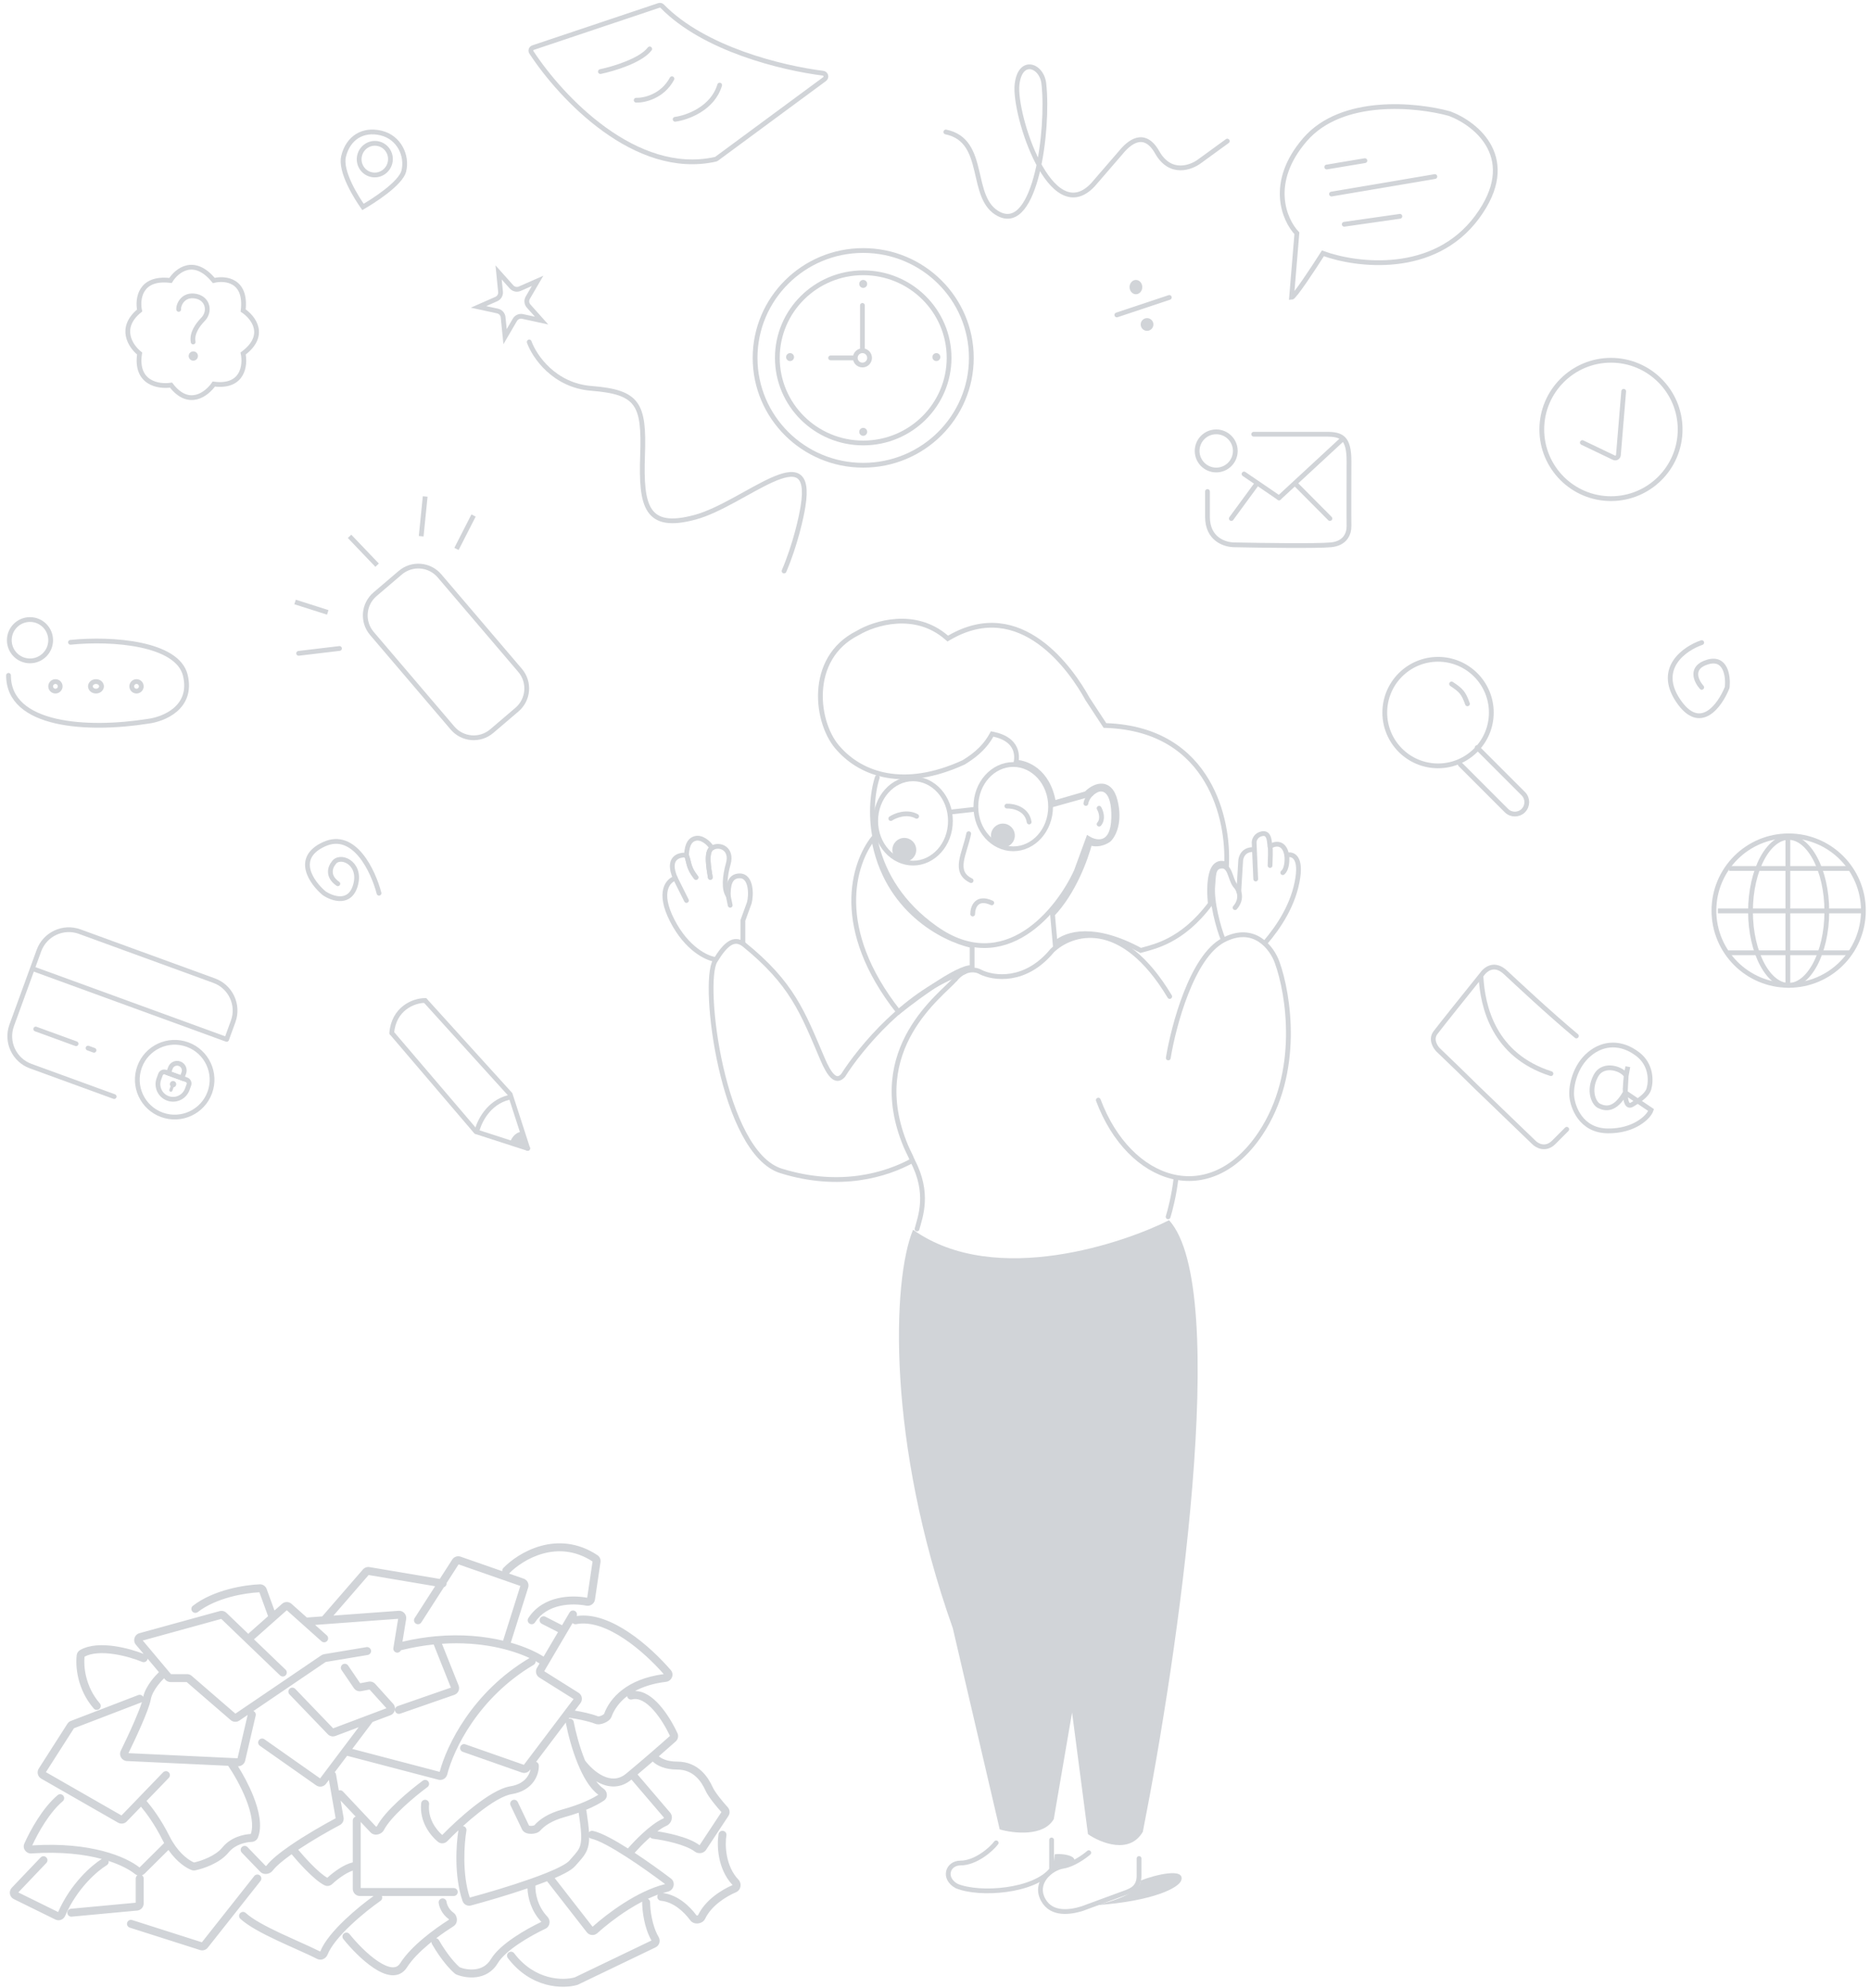 <svg width="1176" height="1250" viewBox="0 0 1176 1250" fill="none" xmlns="http://www.w3.org/2000/svg">
<path fill-rule="evenodd" clip-rule="evenodd" d="M341.457 976.743C332.031 979.341 324.329 984.919 320.152 989.251C320.138 989.265 320.123 989.28 320.109 989.294L329.343 992.515C331.64 993.317 332.884 995.799 332.152 998.119L321.215 1032.75C330.303 1035.34 337.32 1038.63 341.846 1041.51L350.922 1026.1L340.714 1020.88C339.485 1020.25 338.998 1018.74 339.626 1017.51C340.255 1016.28 341.761 1015.8 342.991 1016.43L353.464 1021.78L358.198 1013.75C358.899 1012.56 360.431 1012.16 361.621 1012.86C362.711 1013.5 363.135 1014.84 362.659 1015.98C373.566 1014.39 385.226 1019.43 395.39 1026.21C406.055 1033.33 415.608 1042.74 421.825 1049.97C424.322 1052.87 422.22 1056.96 418.861 1057.36C410.698 1058.35 404.309 1060.47 399.345 1063.16C405.177 1063.09 410.475 1067.15 414.563 1071.69C419.54 1077.21 423.616 1084.39 426.038 1089.66C426.872 1091.47 426.377 1093.56 424.942 1094.84C422.464 1097.05 418.702 1100.37 414.319 1104.18C416.006 1105.62 419.531 1107.52 425.852 1107.52C439.422 1107.52 445.542 1117.79 448.128 1123.48C448.888 1125.15 450.442 1127.44 452.297 1129.84C454.119 1132.2 456.112 1134.51 457.627 1136.17C459.006 1137.69 459.219 1139.97 458.066 1141.72L444.022 1162.99C443.141 1164.33 441.751 1164.95 440.467 1165.06C439.201 1165.17 437.864 1164.81 436.796 1163.99C434.083 1161.92 429.389 1160.12 424.232 1158.71C419.16 1157.33 413.974 1156.43 410.542 1156C409.858 1155.91 409.274 1155.56 408.881 1155.05C408.388 1155.49 407.895 1155.93 407.404 1156.39C404.292 1159.25 401.378 1162.3 399.116 1164.85C407.329 1170.26 415.656 1176.28 421.907 1181C423.561 1182.25 423.949 1184.21 423.546 1185.79C423.147 1187.35 421.915 1188.84 420.007 1189.28C418.966 1189.52 417.914 1189.8 416.855 1190.12C426.47 1191.4 433.836 1198.54 438.079 1204.28C438.153 1204.3 438.289 1204.31 438.467 1204.29C438.659 1204.27 438.818 1204.2 438.916 1204.14C438.943 1204.13 438.96 1204.11 438.971 1204.1C443.574 1194.48 453.696 1188.19 460.702 1185.13C455.872 1179.99 453.407 1173.65 452.274 1167.86C451.135 1162.03 451.306 1156.59 451.886 1153.1C452.113 1151.74 453.401 1150.82 454.763 1151.05C456.125 1151.28 457.045 1152.56 456.818 1153.93C456.332 1156.84 456.161 1161.68 457.181 1166.9C458.199 1172.11 460.37 1177.52 464.419 1181.78C466.636 1184.12 466.031 1188.27 462.87 1189.64C456.232 1192.5 447.317 1198.21 443.465 1206.3C442.569 1208.18 440.665 1209.05 439.106 1209.25C437.554 1209.45 435.418 1209.09 434.115 1207.33C430.056 1201.81 423.508 1195.79 415.603 1195C414.23 1194.87 413.227 1193.64 413.365 1192.27C413.406 1191.85 413.548 1191.47 413.765 1191.14C411.669 1191.9 409.557 1192.78 407.45 1193.77C408.28 1194.18 408.852 1195.03 408.852 1196.02C408.852 1200.56 410.008 1210.69 414.175 1217.73C415.477 1219.93 414.853 1223.07 412.258 1224.31L363.578 1247.7C363.373 1247.8 363.149 1247.89 362.899 1247.96C354.212 1250.47 334.034 1250.31 319.363 1231.03C318.527 1229.93 318.74 1228.36 319.838 1227.53C320.937 1226.69 322.506 1226.9 323.342 1228C336.462 1245.25 354.256 1245.23 361.455 1243.17L409.708 1219.99C405.017 1211.86 403.852 1200.88 403.852 1196.02C403.852 1195.85 403.869 1195.68 403.9 1195.53C400.92 1197.08 397.976 1198.8 395.135 1200.6C387.195 1205.65 380.203 1211.25 375.639 1215.38C373.702 1217.13 370.658 1216.91 369.027 1214.81L344.035 1182.73C341.714 1183.64 339.255 1184.56 336.71 1185.47C336.549 1190.03 337.901 1198.39 344.298 1205.08C346.395 1207.27 346.01 1211.18 342.98 1212.61C338.264 1214.84 331.965 1218.19 326.206 1222.08C320.371 1226.02 315.398 1230.3 312.996 1234.3C309.576 1240 304.456 1242.4 299.558 1243.03C294.753 1243.66 290.104 1242.62 287.157 1241.43C286.771 1241.28 286.409 1241.07 286.079 1240.8C283.476 1238.7 277.625 1232.56 271.687 1222.26C271.437 1221.83 271.332 1221.36 271.355 1220.89C270.728 1221.4 270.103 1221.91 269.483 1222.43C264.015 1227.01 259.023 1232.02 255.964 1236.85C254.797 1238.7 253.32 1240.06 251.558 1240.9C249.803 1241.73 247.921 1241.97 246.046 1241.8C242.381 1241.48 238.525 1239.62 234.929 1237.22C227.681 1232.4 220.395 1224.68 215.903 1219.08C215.038 1218 215.21 1216.43 216.287 1215.57C217.363 1214.7 218.937 1214.87 219.801 1215.95C224.143 1221.36 231.057 1228.64 237.7 1233.06C241.05 1235.29 244.063 1236.61 246.481 1236.82C247.647 1236.92 248.609 1236.76 249.414 1236.38C250.21 1236 251.007 1235.33 251.74 1234.18C255.205 1228.71 260.654 1223.3 266.273 1218.6C271.855 1213.92 277.742 1209.83 282.342 1206.92C282.342 1206.92 282.342 1206.91 282.341 1206.9C282.335 1206.81 282.307 1206.7 282.263 1206.62C282.22 1206.53 282.182 1206.51 282.183 1206.51C277.895 1203.42 276.193 1198.9 275.872 1196.33C275.7 1194.96 276.672 1193.71 278.042 1193.53C279.412 1193.36 280.662 1194.34 280.833 1195.71C281.016 1197.17 282.148 1200.32 285.106 1202.45C286.518 1203.47 287.235 1205.09 287.331 1206.58C287.428 1208.09 286.897 1209.96 285.169 1211.05C282.011 1213.04 278.21 1215.62 274.336 1218.56C275.019 1218.7 275.642 1219.12 276.018 1219.77C281.639 1229.51 287.039 1235.12 289.128 1236.84C291.471 1237.76 295.192 1238.56 298.913 1238.07C302.598 1237.6 306.218 1235.88 308.708 1231.73C311.705 1226.73 317.464 1221.95 323.409 1217.94C329.268 1213.98 335.61 1210.58 340.446 1208.28C333.923 1201.31 331.933 1192.92 331.72 1187.22C319.342 1191.45 305.718 1195.41 296.233 1197.97C294.023 1198.56 291.648 1197.4 290.875 1195.14C285.521 1179.52 286.847 1159.56 288.287 1150.7C285.641 1153.18 283.266 1155.53 281.318 1157.53C279.83 1159.07 277.279 1159.46 275.409 1157.93C270.758 1154.1 263.664 1145.38 264.865 1133.76C265.008 1132.38 266.236 1131.39 267.609 1131.53C268.983 1131.67 269.981 1132.9 269.839 1134.27C268.918 1143.17 274.146 1150.2 278.11 1153.66C283.03 1148.62 290.411 1141.66 298.077 1135.65C302.01 1132.57 306.057 1129.71 309.914 1127.48C313.733 1125.28 317.537 1123.6 320.954 1123.05C326.534 1122.15 329.724 1119.7 331.536 1117.18C332.734 1115.52 333.375 1113.76 333.664 1112.28L333.227 1112.86C332.047 1114.42 329.994 1115.04 328.147 1114.39L291.025 1101.37C289.722 1100.92 289.036 1099.49 289.493 1098.19C289.95 1096.89 291.377 1096.2 292.679 1096.66L329.457 1109.55L360.714 1068.18L339.171 1054.67C337.107 1053.37 336.449 1050.67 337.685 1048.57L339.307 1045.82C338.569 1045.34 337.749 1044.85 336.847 1044.35C336.906 1045.26 336.464 1046.17 335.625 1046.67C300.706 1067.32 285.189 1100.12 281.249 1115.6C280.635 1118.01 278.175 1119.55 275.688 1118.9L218.288 1103.86L210.526 1114.16C210.927 1114.52 211.214 1115.01 211.315 1115.58L213.078 1125.64C213.97 1125.35 214.988 1125.57 215.673 1126.3L236.501 1148.43C236.527 1148.43 236.56 1148.42 236.598 1148.42C236.717 1148.39 236.835 1148.33 236.925 1148.27C237.003 1148.21 237.027 1148.17 237.028 1148.17C239.594 1143.23 244.865 1137.53 250.303 1132.45C255.806 1127.3 261.734 1122.55 265.869 1119.5C266.981 1118.68 268.546 1118.92 269.365 1120.03C270.184 1121.14 269.947 1122.71 268.835 1123.53C264.83 1126.48 259.057 1131.1 253.718 1136.1C248.314 1141.15 243.603 1146.36 241.463 1150.48C240.666 1152.02 239.168 1152.95 237.743 1153.28C236.32 1153.62 234.378 1153.47 232.986 1151.99L226.852 1145.48V1173C226.852 1173.01 226.852 1173.02 226.852 1173.04V1187.02H285.352C286.733 1187.02 287.852 1188.13 287.852 1189.52C287.852 1190.9 286.733 1192.02 285.352 1192.02H240.144C240.612 1193.09 240.277 1194.37 239.284 1195.07C234.463 1198.43 227.213 1204.06 220.592 1210.33C213.888 1216.68 208.154 1223.39 205.965 1228.93C205.014 1231.33 202.066 1232.88 199.395 1231.54C195.438 1229.54 190.637 1227.38 185.506 1225.08C181.79 1223.41 177.902 1221.66 174.036 1219.84C165.054 1215.61 156.202 1210.99 151.16 1206.36C150.143 1205.42 150.078 1203.84 151.012 1202.82C151.947 1201.81 153.529 1201.74 154.545 1202.68C158.937 1206.72 167.087 1211.04 176.165 1215.32C179.83 1217.04 183.653 1218.76 187.362 1220.43C192.497 1222.74 197.412 1224.95 201.376 1226.93C204.04 1220.33 210.459 1213.04 217.154 1206.7C223.336 1200.84 230.027 1195.55 234.941 1192.02H226.352C223.867 1192.02 221.852 1190 221.852 1187.52V1176.06C220.132 1176.62 218.24 1177.57 216.321 1178.78C213.413 1180.6 210.734 1182.81 208.948 1184.48C207.803 1185.56 205.915 1186.17 204.112 1185.28C200.572 1183.55 196.137 1179.54 192.178 1175.51C188.89 1172.16 185.737 1168.58 183.388 1165.76C177.971 1169.61 173.675 1173.2 171.508 1176.02C170.6 1177.21 169.237 1177.91 167.904 1178.11C166.566 1178.31 164.886 1178.04 163.645 1176.76L152.054 1164.75C151.095 1163.76 151.122 1162.18 152.116 1161.22C153.109 1160.26 154.692 1160.29 155.651 1161.28L167.129 1173.17C167.139 1173.17 167.15 1173.16 167.163 1173.16C167.246 1173.15 167.338 1173.12 167.419 1173.07C167.5 1173.03 167.536 1172.99 167.542 1172.98C170.483 1169.15 176.139 1164.66 182.434 1160.33C191.807 1153.87 203.205 1147.34 211.075 1143.15L206.845 1119.04L205.013 1121.47C203.552 1123.41 200.818 1123.84 198.832 1122.45L163.415 1097.56C162.285 1096.77 162.013 1095.21 162.807 1094.08C163.601 1092.95 165.16 1092.68 166.29 1093.47L201.311 1118.08L225.567 1085.89L210.967 1091.39C209.283 1092.02 207.384 1091.6 206.137 1090.3L182.05 1065.25C181.093 1064.25 181.124 1062.67 182.119 1061.71C183.115 1060.76 184.697 1060.79 185.654 1061.78L209.513 1086.6L243.038 1073.97L232.436 1062.23L227.099 1063.23C225.341 1063.56 223.555 1062.82 222.549 1061.34L214.785 1049.92C214.009 1048.78 214.305 1047.22 215.446 1046.45C216.588 1045.67 218.143 1045.97 218.92 1047.11L226.5 1058.26L231.79 1057.26C233.33 1056.98 234.909 1057.51 235.959 1058.67L247.24 1071.16C249.366 1073.52 248.455 1077.27 245.487 1078.39L234.309 1082.6L221.541 1099.54L276.512 1113.95C280.867 1097.34 297.06 1063.69 333.014 1042.4C321.802 1037.16 302.573 1031.79 277.933 1033.43L288.398 1059.64C289.349 1062.03 288.119 1064.72 285.695 1065.56L251.672 1077.38C250.368 1077.83 248.943 1077.14 248.491 1075.84C248.038 1074.53 248.728 1073.11 250.032 1072.65L283.56 1061.01L272.726 1033.87C266.289 1034.54 259.518 1035.69 252.453 1037.44C252.353 1037.47 252.252 1037.49 252.152 1037.5C251.711 1038.53 250.609 1039.17 249.451 1038.98C248.088 1038.76 247.163 1037.48 247.385 1036.11L250.376 1017.74L198.161 1021.58L205.518 1028.15C206.548 1029.07 206.636 1030.65 205.716 1031.68C204.796 1032.71 203.216 1032.8 202.186 1031.88L180.345 1012.36L160.01 1030.39C159.913 1030.47 159.811 1030.55 159.705 1030.62L179.584 1049.71C180.58 1050.67 180.612 1052.25 179.655 1053.25C178.699 1054.24 177.116 1054.27 176.12 1053.32L139.145 1017.8L89.773 1031.39L107.517 1052.52H117.608C118.688 1052.52 119.733 1052.9 120.55 1053.61L148.036 1077.37L202.086 1040.69C202.623 1040.33 203.233 1040.08 203.873 1039.98L230.441 1035.55C231.803 1035.32 233.091 1036.24 233.318 1037.6C233.545 1038.97 232.625 1040.25 231.263 1040.48L204.803 1044.89L159.361 1075.73C160.441 1076.2 161.065 1077.39 160.787 1078.58L154.165 1106.96C153.678 1109.05 151.784 1110.5 149.646 1110.44C152.89 1115.6 156.565 1122.33 159.315 1129.25C161.099 1133.74 162.524 1138.39 163.165 1142.8C163.803 1147.19 163.694 1151.53 162.206 1155.27C161.466 1157.13 159.682 1157.96 158.164 1158.01C154.377 1158.15 147.808 1159.65 143.793 1164.59C140.944 1168.1 136.861 1170.66 133.029 1172.44C129.171 1174.24 125.357 1175.35 122.827 1175.87C122.112 1176.02 121.322 1176 120.547 1175.72C117.144 1174.49 111.227 1170.68 105.933 1163.08L91.028 1177.88C90.509 1178.4 89.913 1178.76 89.285 1178.97C89.93 1179.42 90.352 1180.17 90.352 1181.02V1196.69C90.352 1199.02 88.583 1200.96 86.269 1201.17L45.084 1205C43.709 1205.13 42.491 1204.12 42.363 1202.75C42.235 1201.37 43.246 1200.15 44.621 1200.03L85.352 1196.24V1181.02C85.352 1180.18 85.763 1179.44 86.394 1178.98C85.814 1178.8 85.268 1178.52 84.795 1178.13C81.791 1175.69 76.337 1172.59 68.298 1169.99C68.515 1171.01 68.075 1172.1 67.13 1172.66C61.57 1175.97 48.506 1187.01 40.976 1204.5C39.969 1206.84 37.181 1207.97 34.804 1206.8L8.693 1193.96C5.967 1192.62 5.325 1189.02 7.42 1186.82L25.542 1167.79C26.494 1166.79 28.076 1166.75 29.076 1167.71C30.076 1168.66 30.115 1170.24 29.163 1171.24L11.51 1189.77L36.568 1202.1C44.355 1184.31 57.466 1172.81 63.987 1168.73C53.162 1165.83 38.497 1163.97 19.752 1165.26C16.533 1165.48 13.894 1162.23 15.326 1159.02C18.961 1150.88 26.644 1136.72 36.237 1128.61C37.291 1127.72 38.869 1127.85 39.761 1128.9C40.652 1129.95 40.521 1131.53 39.467 1132.42C31.07 1139.53 23.967 1152.16 20.275 1160.21C57.144 1157.85 79.26 1167.33 87.751 1174.09L103.221 1158.73C102.846 1158.05 102.477 1157.36 102.116 1156.63C97.238 1146.88 91.972 1139.82 88.671 1135.87L79.733 1145.13C78.302 1146.61 76.046 1146.93 74.258 1145.91L25.931 1118.23C23.7 1116.95 22.992 1114.07 24.377 1111.9L42.392 1083.72C42.909 1082.91 43.673 1082.29 44.571 1081.95L86.957 1065.68C88.139 1065.23 89.454 1065.73 90.045 1066.81C90.88 1063.12 92.977 1059.58 95.141 1056.71C96.743 1054.58 98.467 1052.71 99.949 1051.28L92.835 1042.81C92.809 1043.03 92.751 1043.26 92.661 1043.47C92.132 1044.75 90.669 1045.35 89.394 1044.82C85.238 1043.1 78.4 1040.9 71.354 1039.89C64.364 1038.88 57.699 1039.11 53.163 1041.55C52.512 1047.54 53.595 1060.32 62.741 1070.88C63.646 1071.92 63.533 1073.5 62.489 1074.4C61.446 1075.31 59.867 1075.2 58.963 1074.15C48.452 1062.02 47.385 1047.37 48.245 1040.56C48.411 1039.24 49.176 1038.07 50.349 1037.39C56.405 1033.92 64.654 1033.87 72.068 1034.94C79.056 1035.95 85.798 1038.02 90.307 1039.8L85.443 1034.01C83.334 1031.5 84.533 1027.65 87.695 1026.78L138.093 1012.91C139.622 1012.49 141.26 1012.9 142.404 1014L156.196 1027.25C156.326 1027.03 156.492 1026.82 156.694 1026.64L168.597 1016.09C168.562 1016.02 168.531 1015.95 168.503 1015.87L163.12 1001.07C153.988 1001.49 136.096 1004.46 124.379 1013.5C123.285 1014.34 121.715 1014.14 120.872 1013.04C120.029 1011.95 120.232 1010.38 121.326 1009.54C134.462 999.409 154 996.42 163.345 996.054C165.33 995.976 167.042 997.221 167.686 998.993L172.611 1012.54L177.362 1008.33C179.071 1006.81 181.643 1006.82 183.345 1008.34L192.977 1016.94L202.64 1016.23L228.228 986.726C229.256 985.54 230.827 984.976 232.375 985.237L276.566 992.679L284.396 980.491C285.521 978.74 287.7 977.989 289.665 978.674L315.87 987.816C315.783 987.095 316.01 986.343 316.553 985.78C321.246 980.913 329.702 974.797 340.129 971.923C350.644 969.024 363.185 969.429 375.702 977.729C377.156 978.693 377.895 980.414 377.644 982.105L374.153 1005.67C373.756 1008.35 371.179 1009.96 368.703 1009.48C364.322 1008.63 358.099 1008.27 352.028 1009.66C345.989 1011.04 340.25 1014.11 336.454 1020.01C335.707 1021.17 334.16 1021.5 332.999 1020.75C331.838 1020.01 331.503 1018.46 332.25 1017.3C336.937 1010.02 343.976 1006.37 350.912 1004.78C357.637 1003.24 364.405 1003.6 369.272 1004.5L372.649 981.705C361.612 974.506 350.714 974.191 341.457 976.743ZM279.169 997.879C280.005 997.589 280.66 996.864 280.817 995.931C280.855 995.709 280.862 995.489 280.841 995.276L288.39 983.525L327.237 997.077L316.371 1031.49C304.838 1028.75 290.527 1027.22 274.127 1028.71C267.449 1029.32 260.424 1030.42 253.097 1032.14L255.412 1017.92C255.88 1015.05 253.542 1012.49 250.641 1012.71L209.708 1015.72L231.821 990.214L273.627 997.255L260.749 1017.3C260.003 1018.46 260.339 1020.01 261.501 1020.76C262.663 1021.5 264.209 1021.17 264.956 1020L279.169 997.879ZM103.174 1055.12C101.927 1056.35 100.481 1057.93 99.134 1059.72C97.013 1062.53 95.314 1065.62 94.814 1068.45C94.207 1071.89 91.775 1078.08 89.026 1084.41C86.349 1090.58 83.231 1097.19 80.785 1102.2L149.391 1105.42L155.747 1078.18L150.526 1081.72C148.84 1082.87 146.597 1082.74 145.056 1081.4L117.421 1057.52H107.284C105.955 1057.52 104.694 1056.93 103.839 1055.91L103.174 1055.12ZM89.247 1070.09C89.094 1070.19 88.927 1070.28 88.748 1070.35L46.516 1086.55L28.872 1114.15L76.405 1141.38L86.954 1130.45C86.964 1130.43 86.975 1130.42 86.985 1130.41L102.553 1114.28C103.512 1113.29 105.095 1113.26 106.088 1114.22C107.082 1115.18 107.11 1116.76 106.151 1117.75L92.161 1132.25C95.638 1136.36 101.334 1143.89 106.588 1154.4C107.203 1155.63 107.839 1156.77 108.49 1157.85C113.517 1166.14 119.35 1169.88 122.029 1170.93C124.219 1170.47 127.552 1169.48 130.916 1167.91C134.413 1166.28 137.736 1164.12 139.912 1161.44C145.121 1155.03 153.186 1153.25 157.709 1153.03C158.618 1150.47 158.758 1147.25 158.217 1143.52C157.65 1139.63 156.364 1135.37 154.668 1131.1C151.489 1123.09 146.972 1115.3 143.494 1110.15L79.804 1107.16C76.554 1107 74.543 1103.57 75.969 1100.66C78.439 1095.63 81.682 1088.78 84.44 1082.42C86.559 1077.54 88.308 1073.14 89.247 1070.09ZM187.526 1162.92C189.767 1165.59 192.703 1168.9 195.747 1172.01C199.508 1175.84 203.185 1179.09 205.839 1180.55C207.795 1178.75 210.592 1176.46 213.666 1174.54C216.152 1172.98 219.009 1171.53 221.852 1170.87V1144.52C221.852 1143.37 222.626 1142.4 223.681 1142.11L214.201 1132.03L216.062 1142.64C216.4 1144.57 215.456 1146.49 213.733 1147.4C206.569 1151.2 196.346 1157.03 187.526 1162.92ZM337.162 1107.65C338.111 1107.97 338.809 1108.86 338.85 1109.92C338.953 1112.59 338.168 1116.53 335.593 1120.1C332.964 1123.75 328.57 1126.88 321.75 1127.98C319.218 1128.39 316.033 1129.72 312.412 1131.81C308.828 1133.88 304.983 1136.59 301.161 1139.58C297.71 1142.29 294.309 1145.2 291.175 1148.04C291.21 1148.04 291.244 1148.05 291.279 1148.05C292.639 1148.29 293.551 1149.58 293.316 1150.94C291.914 1159.04 290.555 1178.24 295.432 1193C305.727 1190.22 320.654 1185.84 333.52 1181.3C337.217 1180 340.732 1178.68 343.912 1177.39C347.524 1175.93 350.666 1174.51 353.135 1173.18C355.676 1171.82 357.253 1170.69 357.972 1169.87C358.507 1169.26 359.005 1168.69 359.47 1168.17C362.659 1164.57 364.23 1162.8 364.994 1159.84C365.9 1156.34 365.65 1151.07 363.917 1139.63C361.248 1140.58 358.284 1141.53 355.015 1142.43C347.032 1144.62 342.406 1147.89 339.839 1150.81C339.057 1151.7 337.981 1152.2 337.086 1152.48C336.138 1152.77 335.095 1152.92 334.096 1152.93C333.108 1152.94 332.033 1152.82 331.055 1152.47C330.12 1152.13 328.924 1151.46 328.293 1150.14L321.097 1135.09C320.501 1133.85 321.028 1132.36 322.274 1131.76C323.519 1131.16 325.012 1131.69 325.608 1132.94L332.687 1147.74C332.702 1147.74 332.718 1147.75 332.737 1147.76C333.015 1147.86 333.473 1147.94 334.047 1147.93C334.611 1147.93 335.162 1147.84 335.592 1147.7C335.971 1147.59 336.106 1147.48 336.109 1147.48C339.442 1143.7 344.978 1140 353.689 1137.6C365.099 1134.47 372.427 1130.82 376.285 1128.35C370.867 1124.41 366.601 1116.76 363.4 1108.97C359.686 1099.92 357.133 1090 355.896 1083.48C355.86 1083.29 355.846 1083.1 355.854 1082.91L337.162 1107.65ZM357.568 1080.64C357.671 1080.61 357.777 1080.58 357.886 1080.56C359.242 1080.3 360.551 1081.19 360.808 1082.55C361.986 1088.75 364.415 1098.2 367.911 1106.79C370.309 1110.04 374.438 1114.21 379.162 1116.49C381.556 1117.65 384.003 1118.27 386.406 1118.15C388.772 1118.02 391.252 1117.16 393.758 1115.09C398.977 1110.77 404.395 1106.15 409.217 1101.98C414.183 1097.69 418.509 1093.88 421.32 1091.37C419.004 1086.42 415.257 1079.93 410.848 1075.03C406.165 1069.84 401.56 1067.31 397.517 1068.43C396.186 1068.79 394.809 1068.01 394.442 1066.68C394.413 1066.58 394.391 1066.47 394.377 1066.37C389.026 1070.47 386.048 1075.25 384.574 1079.3C384.173 1080.4 383.355 1081.22 382.654 1081.77C381.907 1082.36 381.031 1082.84 380.159 1083.21C379.284 1083.58 378.33 1083.87 377.4 1084C376.526 1084.13 375.407 1084.16 374.367 1083.76C369.438 1081.86 362.286 1080.54 358.054 1080L357.568 1080.64ZM361.493 1075.45C365.863 1076.15 371.687 1077.38 376.127 1079.08C376.127 1079.08 376.126 1079.08 376.127 1079.08C376.138 1079.08 376.306 1079.11 376.681 1079.05C377.124 1078.99 377.665 1078.84 378.214 1078.6C378.763 1078.37 379.236 1078.1 379.568 1077.84C379.79 1077.66 379.878 1077.55 379.9 1077.52C383.546 1067.58 394.1 1055.58 417.408 1052.51C411.389 1045.62 402.451 1036.94 392.614 1030.37C382.33 1023.5 371.588 1019.3 362.331 1021.11C361.479 1021.27 360.644 1020.98 360.075 1020.41L342.24 1050.69L363.833 1064.24C366.069 1065.64 366.623 1068.66 365.032 1070.76L361.493 1075.45ZM374.922 1119.88C376.39 1121.84 377.923 1123.42 379.503 1124.5C380.675 1125.31 381.461 1126.58 381.63 1127.95C381.807 1129.4 381.282 1131.01 379.805 1132.02C377.394 1133.66 373.688 1135.72 368.561 1137.84C368.69 1138.09 368.78 1138.35 368.824 1138.64C369.656 1144.11 370.202 1148.42 370.41 1151.94C370.984 1151.23 371.925 1150.87 372.876 1151.07C375.801 1151.7 379.517 1153.33 383.518 1155.44C387.029 1157.29 390.901 1159.59 394.869 1162.11C397.296 1159.34 400.531 1155.92 404.016 1152.71C408.19 1148.86 412.93 1145.12 417.172 1143.26C417.171 1143.26 417.171 1143.26 417.172 1143.26C417.177 1143.26 417.228 1143.23 417.298 1143.15C417.377 1143.06 417.446 1142.94 417.487 1142.81C417.502 1142.77 417.511 1142.73 417.516 1142.7L397.1 1118.81C397.049 1118.86 396.998 1118.9 396.946 1118.94C393.653 1121.67 390.158 1122.96 386.667 1123.14C383.214 1123.32 379.923 1122.41 376.987 1120.99C376.283 1120.65 375.594 1120.28 374.922 1119.88ZM400.941 1115.61L421.433 1139.59C422.741 1141.12 422.686 1143.05 422.223 1144.42C421.759 1145.79 420.718 1147.17 419.173 1147.85C417.421 1148.61 415.462 1149.83 413.42 1151.35C416.855 1151.87 421.229 1152.71 425.544 1153.89C430.79 1155.32 436.297 1157.32 439.833 1160.02C439.845 1160.03 439.875 1160.05 439.921 1160.06C439.935 1160.07 439.948 1160.07 439.961 1160.07L453.688 1139.27C452.14 1137.56 450.169 1135.26 448.342 1132.9C446.452 1130.46 444.591 1127.78 443.576 1125.55C441.163 1120.24 436.283 1112.52 425.852 1112.52C418.16 1112.52 413.168 1110.04 410.505 1107.47C407.444 1110.11 404.194 1112.88 400.941 1115.61ZM370.505 1155.2C370.489 1157.49 370.273 1159.4 369.835 1161.09C368.749 1165.29 366.295 1168.04 363.186 1171.52C362.716 1172.05 362.23 1172.6 361.732 1173.16C360.38 1174.71 358.111 1176.19 355.498 1177.59C353.572 1178.62 351.319 1179.68 348.835 1180.75L372.657 1211.34C377.404 1207.08 384.457 1201.46 392.453 1196.38C400.456 1191.3 409.55 1186.66 418.306 1184.54C411.565 1179.47 402.58 1173.02 393.998 1167.48C389.458 1164.56 385.06 1161.91 381.184 1159.86C377.257 1157.79 374.046 1156.44 371.828 1155.96C371.298 1155.85 370.844 1155.57 370.505 1155.2ZM332.572 1147.68C332.572 1147.68 332.577 1147.69 332.587 1147.69C332.576 1147.69 332.572 1147.68 332.572 1147.68ZM163.403 1179.05C164.486 1179.91 164.67 1181.48 163.813 1182.57L130.671 1224.48C129.51 1225.95 127.56 1226.55 125.775 1225.98L81.593 1211.9C80.278 1211.48 79.551 1210.07 79.97 1208.76C80.389 1207.44 81.796 1206.71 83.111 1207.13L126.964 1221.11L159.891 1179.46C160.748 1178.38 162.32 1178.2 163.403 1179.05Z" fill="#D1D4D8"/>
<path d="M596.854 225C596.854 254.526 572.699 278.5 542.854 278.5C513.01 278.5 488.854 254.526 488.854 225C488.854 195.474 513.01 171.5 542.854 171.5C572.699 171.5 596.854 195.474 596.854 225Z" stroke="#D1D4D8" stroke-width="3"/>
<path d="M610.854 225C610.854 262.262 580.426 292.5 542.854 292.5C505.282 292.5 474.854 262.262 474.854 225C474.854 187.738 505.282 157.5 542.854 157.5C580.426 157.5 610.854 187.738 610.854 225Z" stroke="#D1D4D8" stroke-width="3"/>
<path d="M542.854 181C544.234 181 545.354 179.881 545.354 178.5C545.354 177.119 544.234 176 542.854 176C541.473 176 540.354 177.119 540.354 178.5C540.354 179.881 541.473 181 542.854 181Z" fill="#D1D4D8"/>
<path d="M542.854 274C544.234 274 545.354 272.881 545.354 271.5C545.354 270.119 544.234 269 542.854 269C541.473 269 540.354 270.119 540.354 271.5C540.354 272.881 541.473 274 542.854 274Z" fill="#D1D4D8"/>
<path d="M588.854 227C590.234 227 591.354 225.881 591.354 224.5C591.354 223.119 590.234 222 588.854 222C587.473 222 586.354 223.119 586.354 224.5C586.354 225.881 587.473 227 588.854 227Z" fill="#D1D4D8"/>
<path d="M496.854 227C498.234 227 499.354 225.881 499.354 224.5C499.354 223.119 498.234 222 496.854 222C495.473 222 494.354 223.119 494.354 224.5C494.354 225.881 495.473 227 496.854 227Z" fill="#D1D4D8"/>
<path d="M542.354 229.5C544.839 229.5 546.854 227.485 546.854 225C546.854 222.515 544.839 220.5 542.354 220.5C539.868 220.5 537.854 222.515 537.854 225C537.854 227.485 539.868 229.5 542.354 229.5Z" stroke="#D1D4D8" stroke-width="3"/>
<path d="M522.354 225H537.354" stroke="#D1D4D8" stroke-width="3" stroke-linecap="round"/>
<path d="M542.354 220V192" stroke="#D1D4D8" stroke-width="3" stroke-linecap="round"/>
<path d="M18.854 415.5C26.033 415.5 31.854 409.68 31.854 402.5C31.854 395.32 26.033 389.5 18.854 389.5C11.674 389.5 5.854 395.32 5.854 402.5C5.854 409.68 11.674 415.5 18.854 415.5Z" stroke="#D1D4D8" stroke-width="3"/>
<path d="M44.328 403.824C70.549 401.125 111.693 404.317 116.556 424.6C121.419 444.883 102.849 452.301 92.957 453.475C55.294 459.461 5.354 456.644 5.354 424.6" stroke="#D1D4D8" stroke-width="3" stroke-linecap="round"/>
<path d="M34.853 434.5C36.51 434.5 37.853 433.157 37.853 431.5C37.853 429.843 36.51 428.5 34.853 428.5C33.197 428.5 31.854 429.843 31.854 431.5C31.854 433.157 33.197 434.5 34.853 434.5Z" stroke="#D1D4D8" stroke-width="3"/>
<path d="M63.853 431.5C63.853 432.957 62.496 434.5 60.353 434.5C58.211 434.5 56.853 432.957 56.853 431.5C56.853 430.043 58.211 428.5 60.353 428.5C62.496 428.5 63.853 430.043 63.853 431.5Z" stroke="#D1D4D8" stroke-width="3"/>
<path d="M85.853 434.5C87.51 434.5 88.853 433.157 88.853 431.5C88.853 429.843 87.51 428.5 85.853 428.5C84.197 428.5 82.853 429.843 82.853 431.5C82.853 433.157 84.197 434.5 85.853 434.5Z" stroke="#D1D4D8" stroke-width="3"/>
<path d="M764.854 295.5C771.481 295.5 776.854 290.127 776.854 283.5C776.854 276.873 771.481 271.5 764.854 271.5C758.226 271.5 752.854 276.873 752.854 283.5C752.854 290.127 758.226 295.5 764.854 295.5Z" stroke="#D1D4D8" stroke-width="3"/>
<path d="M788.43 273C797.223 273 822.35 273 834.169 273C843.744 273 848.352 275.118 848.352 289.942C848.352 304.345 848.234 323.002 848.352 330.532C848.435 335.826 845.799 341.685 837.006 342.532C828.212 343.379 792.921 342.885 776.374 342.532C770.228 342.532 759.354 339.048 759.354 324.884V309.001" stroke="#D1D4D8" stroke-width="3" stroke-linecap="round"/>
<path d="M782.354 298L804.354 313" stroke="#D1D4D8" stroke-width="3" stroke-linecap="round"/>
<path d="M804.354 313L844.354 276" stroke="#D1D4D8" stroke-width="3" stroke-linecap="round"/>
<path d="M774.354 326L790.481 304" stroke="#D1D4D8" stroke-width="3" stroke-linecap="round"/>
<path d="M814.492 304L836.353 326" stroke="#D1D4D8" stroke-width="3" stroke-linecap="round"/>
<path d="M228.269 130.105C226.366 127.387 222.759 121.939 219.89 115.879C218.396 112.726 217.133 109.47 216.402 106.393C215.666 103.293 215.512 100.549 216.055 98.329C217.518 92.348 220.64 88.035 224.672 85.54C228.7 83.048 233.871 82.225 239.718 83.654C251.007 86.415 256.317 97.866 253.939 107.593C253.522 109.297 252.23 111.386 250.121 113.727C248.053 116.024 245.391 118.356 242.556 120.556C237.108 124.788 231.237 128.372 228.269 130.105ZM233.34 109.736C238.654 111.036 243.961 107.702 245.257 102.399C246.554 97.095 243.385 91.689 238.071 90.389C232.757 89.09 227.451 92.424 226.154 97.727C224.857 103.031 228.026 108.437 233.34 109.736Z" stroke="#D1D4D8" stroke-width="3"/>
<path d="M912.855 430C918.855 434 920.355 435.5 922.855 442.5" stroke="#D1D4D8" stroke-width="3" stroke-linecap="round"/>
<path d="M918.354 480.606L947.361 509.613C950.29 512.542 955.039 512.542 957.967 509.613C960.896 506.684 960.896 501.935 957.967 499.007L928.961 470" stroke="#D1D4D8" stroke-width="3" stroke-linecap="round"/>
<path d="M904.354 481.5C922.855 481.5 937.854 466.502 937.854 448C937.854 429.498 922.855 414.5 904.354 414.5C885.852 414.5 870.854 429.498 870.854 448C870.854 466.502 885.852 481.5 904.354 481.5Z" stroke="#D1D4D8" stroke-width="3"/>
<path d="M251.709 360.081L235.85 373.606C228.496 379.878 227.619 390.923 233.891 398.277L284.577 457.705C290.848 465.059 301.894 465.936 309.248 459.664L325.106 446.139C332.46 439.867 333.337 428.821 327.065 421.468L276.38 362.039C270.108 354.686 259.062 353.809 251.709 360.081Z" stroke="#D1D4D8" stroke-width="3"/>
<path d="M213.495 407.696L187.814 410.751M206.113 385.004L185.568 378.468L206.113 385.004ZM237.164 355.334L229.391 347.199L219.83 337.192L237.164 355.334ZM264.868 337.126L267.387 312.133L264.868 337.126ZM287.07 345.107L297.805 324.108L287.07 345.107Z" stroke="#D1D4D8" stroke-width="3" stroke-linecap="round"/>
<path d="M985.295 709.982C981.972 713.31 979.107 716.179 977.133 718.155C971.988 723.307 966.585 720.302 964.526 718.155L931.7 686.528C926.854 682.022 922.758 677.574 904.441 660.1C902.566 658.222 899.595 653.428 902.71 649.268C905.825 645.109 923.335 623.273 931.7 612.875C934.238 609.199 939.752 604.826 946.786 611.366C952.844 616.998 973.613 636.494 991.353 651.317" stroke="#D1D4D8" stroke-width="3" stroke-linecap="round"/>
<path d="M931.354 614C932.386 632.97 939.348 663.507 975.354 675" stroke="#D1D4D8" stroke-width="3" stroke-linecap="round"/>
<path d="M1022.66 676.468C1022.27 680.019 1022.02 683.743 1022.08 686.909M1023.71 670.63C1023.34 672.821 1022.96 673.742 1022.66 676.468L1023.71 670.63ZM1038.35 697.89C1036.95 702.143 1027.82 711.228 1010.97 710.996C994.115 710.764 988.95 695.899 988.413 688.978C987.922 682.651 990.374 670.455 999.34 662.837C1008.37 655.162 1019.85 654.947 1030.03 662.837C1038.47 669.372 1038.46 679.368 1036.96 684.589C1036.06 687.693 1032.68 690.737 1026.42 694.449C1023.3 696.299 1022.2 692.465 1022.08 686.909L1038.35 697.89ZM1022.66 676.468C1021.01 672.273 1008.34 667.389 1003.55 676.468C998.616 685.833 1002.39 693.722 1005.6 695.269C1009.7 697.244 1015.72 698.277 1022.08 686.909L1022.66 676.468Z" stroke="#D1D4D8" stroke-width="3" stroke-linecap="round"/>
<path d="M314.781 183.44L313.553 171.263L321.704 180.393C323.002 181.847 325.089 182.3 326.874 181.515L338.076 176.584L331.911 187.158C330.929 188.842 331.143 190.967 332.442 192.421L340.592 201.551L328.632 198.956C326.727 198.542 324.772 199.403 323.79 201.087L317.625 211.66L316.398 199.483C316.202 197.543 314.78 195.95 312.875 195.536L300.914 192.941L312.116 188.01C313.9 187.225 314.976 185.38 314.781 183.44Z" stroke="#D1D4D8" stroke-width="3"/>
<path d="M702.354 198L735.354 187" stroke="#D1D4D8" stroke-width="3" stroke-linecap="round"/>
<path d="M714.354 185C716.563 185 718.354 182.985 718.354 180.5C718.354 178.015 716.563 176 714.354 176C712.144 176 710.354 178.015 710.354 180.5C710.354 182.985 712.144 185 714.354 185Z" fill="#D1D4D8"/>
<path d="M721.354 208C723.563 208 725.354 206.209 725.354 204C725.354 201.791 723.563 200 721.354 200C719.144 200 717.354 201.791 717.354 204C717.354 206.209 719.144 208 721.354 208Z" fill="#D1D4D8"/>
<path d="M1070.17 404C1059.47 407.641 1041.55 420.047 1055.39 440.547C1069.14 460.895 1081.52 443.744 1086.11 432.397C1086.17 432.227 1086.22 432.057 1086.23 431.875C1086.87 425.093 1085.29 412.866 1073.97 416.182C1062.49 419.543 1066.65 428.224 1070.17 432.145" stroke="#D1D4D8" stroke-width="3" stroke-linecap="round"/>
<path d="M238.353 561.569C234.758 547.69 222.82 522.094 203.836 530.746C184.851 539.398 195.925 554.899 203.836 561.569C209.159 565.174 220.603 569.031 223.791 555.62C226.979 542.21 213.544 536.694 209.768 542.643C207.777 544.986 205.528 550.862 212.465 555.62" stroke="#D1D4D8" stroke-width="3" stroke-linecap="round"/>
<path d="M995.1 278.25L1014.92 287.746C1016.18 288.351 1017.66 287.503 1017.78 286.107L1021.1 246" stroke="#D1D4D8" stroke-width="3" stroke-linecap="round"/>
<path d="M112.377 194.529C112.052 191.887 115 184.491 123.426 186.274C130.9 187.856 132.525 196.18 127.326 201.132C124.401 204.227 120.436 209.453 121.476 215" stroke="#D1D4D8" stroke-width="3" stroke-linecap="round"/>
<path d="M152.91 195.227C155.243 175.951 141.572 174.605 134.445 176.342C122.005 161.234 111.119 170.047 107.232 176.342C88.054 173.998 86.283 187.955 87.795 195.227C74.318 206.168 82.179 217.803 87.795 222.252C84.944 241.007 99.781 243.308 107.556 242.114C118.7 256.702 130.125 247.758 134.445 241.463C152.845 243.808 154.422 229.633 152.91 222.252C168.201 210.791 159.281 199.46 152.91 195.227Z" stroke="#D1D4D8" stroke-width="3"/>
<path d="M119.009 225.223C119.779 226.637 121.549 227.159 122.963 226.389C124.377 225.62 124.899 223.85 124.13 222.435C123.36 221.021 121.59 220.499 120.176 221.269C118.762 222.038 118.239 223.808 119.009 225.223Z" fill="#D1D4D8"/>
<path d="M831.947 159.27C826.073 168.513 813.908 187 812.23 187L815.586 146.665C807.615 138.262 797.463 114.733 820.62 87.843C843.777 60.953 890.958 65.715 911.654 71.457C928.714 77.9 956.038 99.944 928.854 136.581C901.669 173.219 852.922 166.973 831.947 159.27Z" stroke="#D1D4D8" stroke-width="3" stroke-linecap="round"/>
<path d="M834.354 105L858.354 101" stroke="#D1D4D8" stroke-width="3" stroke-linecap="round"/>
<path d="M837.354 122L902.354 111" stroke="#D1D4D8" stroke-width="3" stroke-linecap="round"/>
<path d="M845.354 141L880.354 136" stroke="#D1D4D8" stroke-width="3" stroke-linecap="round"/>
<path d="M328.188 711.5C323.718 711.875 321.436 716.031 320.854 718.062L331.854 721.5L328.188 711.5Z" fill="#D1D4D8"/>
<path d="M267.354 629L320.854 688L331.854 722" stroke="#D1D4D8" stroke-width="3" stroke-linecap="round"/>
<path d="M267.354 629C259.854 629 247.554 634.3 246.354 649.5" stroke="#D1D4D8" stroke-width="3" stroke-linecap="round"/>
<path d="M246.854 650L299.354 711.5L331.854 722" stroke="#D1D4D8" stroke-width="3" stroke-linecap="round"/>
<path d="M299.854 711.5C301.188 705.333 307.054 693.2 319.854 690" stroke="#D1D4D8" stroke-width="3" stroke-linecap="round"/>
<path d="M142.634 653.11L146.619 642.177C150.402 631.799 145.055 620.32 134.677 616.537L50.12 585.716C39.742 581.934 28.263 587.28 24.48 597.658L7.357 644.635C3.575 655.012 8.921 666.492 19.299 670.274L71.799 689.41" stroke="#D1D4D8" stroke-width="3" stroke-linecap="round"/>
<path d="M101.806 700.88C114 705.325 127.488 699.043 131.933 686.849C136.377 674.655 130.095 661.167 117.901 656.722C105.707 652.277 92.219 658.559 87.775 670.753C83.33 682.947 89.612 696.435 101.806 700.88Z" stroke="#D1D4D8" stroke-width="3"/>
<path d="M21.309 609.275L142.509 653.452" stroke="#D1D4D8" stroke-width="3" stroke-linecap="round"/>
<path d="M22.477 646.953L47.844 656.199" stroke="#D1D4D8" stroke-width="3" stroke-linecap="round"/>
<path d="M55.361 658.938L59.119 660.308" stroke="#D1D4D8" stroke-width="3" stroke-linecap="round"/>
<path d="M104.133 674.055L117.287 678.85C118.584 679.322 119.252 680.757 118.779 682.055L117.752 684.873C115.955 689.803 110.503 692.342 105.573 690.545C100.644 688.749 98.105 683.296 99.901 678.367L100.928 675.548C101.401 674.251 102.836 673.582 104.133 674.055Z" stroke="#D1D4D8" stroke-width="3"/>
<path d="M115.607 674.515L114.408 677.803L105.953 674.721L107.151 671.433C108.002 669.098 110.585 667.895 112.92 668.746C115.255 669.597 116.458 672.18 115.607 674.515Z" stroke="#D1D4D8" stroke-width="3"/>
<path d="M108.14 683.499C109.178 683.877 110.326 683.343 110.704 682.305C111.082 681.267 110.548 680.119 109.51 679.741C108.472 679.363 107.324 679.897 106.946 680.935C106.568 681.973 107.102 683.121 108.14 683.499Z" fill="#D1D4D8"/>
<path d="M109.082 683.841C109.271 683.323 109.003 682.749 108.484 682.559C107.966 682.37 107.392 682.638 107.202 683.157L106.518 685.036C106.328 685.554 106.596 686.128 107.115 686.318C107.634 686.507 108.207 686.239 108.397 685.72L109.082 683.841Z" fill="#D1D4D8"/>
<path d="M1124.85 619.5C1150.81 619.5 1171.85 598.457 1171.85 572.5C1171.85 546.543 1150.81 525.5 1124.85 525.5C1098.89 525.5 1077.85 546.543 1077.85 572.5C1077.85 598.457 1098.89 619.5 1124.85 619.5Z" stroke="#D1D4D8" stroke-width="3"/>
<path d="M1124.35 526V619" stroke="#D1D4D8" stroke-width="3" stroke-linecap="round"/>
<path d="M1087.36 599H1163.34M1087.36 546H1163.16H1087.36ZM1080.35 572.699H1170.35H1080.35Z" stroke="#D1D4D8" stroke-width="3" stroke-linecap="round"/>
<path d="M1148.85 573C1148.85 586.198 1145.95 598.023 1141.39 606.459C1136.78 614.994 1130.82 619.5 1124.85 619.5C1118.89 619.5 1112.93 614.994 1108.31 606.459C1103.75 598.023 1100.85 586.198 1100.85 573C1100.85 559.802 1103.75 547.977 1108.31 539.541C1112.93 531.006 1118.89 526.5 1124.85 526.5C1130.82 526.5 1136.78 531.006 1141.39 539.541C1145.95 547.977 1148.85 559.802 1148.85 573Z" stroke="#D1D4D8" stroke-width="3"/>
<path d="M594.811 82.973C621.333 88.412 608.897 124.92 628.335 134.635C651.536 146.231 659.525 80.942 656.506 53.23C655.641 41.08 641.491 35.675 639.582 53.23C637.554 71.878 660.696 144.188 687.218 116.285L704.926 95.799C709.847 89.737 719.547 81.316 727.744 95.799C735.941 110.283 749.002 105.497 754.509 101.293L771.811 88.709" stroke="#D1D4D8" stroke-width="3" stroke-linecap="round"/>
<path d="M332.811 215C336.03 223.947 348.356 242.306 371.914 244.173C401.361 246.507 405.223 253.976 404.097 286.183C402.97 318.391 406.349 333.561 437.245 325.159C468.141 316.757 512.392 273.347 504.99 318.391C503.971 325.003 500.163 342.383 493.083 359" stroke="#D1D4D8" stroke-width="3" stroke-linecap="round"/>
<path d="M416.463 3.918C442.818 30.893 491.782 42.78 517.591 46.026C519.415 46.255 520.057 48.628 518.577 49.72L450.671 99.807C450.45 99.969 450.195 100.086 449.927 100.146C399.649 111.367 352.774 61.316 334.174 32.883C333.465 31.799 333.993 30.361 335.221 29.95L414.369 3.406C415.107 3.158 415.918 3.361 416.463 3.918Z" stroke="#D1D4D8" stroke-width="3" stroke-linecap="round"/>
<path d="M377.58 45C385.58 43.339 402.98 38.164 408.58 30.758" stroke="#D1D4D8" stroke-width="3" stroke-linecap="round"/>
<path d="M400.08 63C405.08 63.167 416.58 60.7 422.58 49.5" stroke="#D1D4D8" stroke-width="3" stroke-linecap="round"/>
<path d="M424.58 75C432.08 74 448.18 68.3 452.58 53.5" stroke="#D1D4D8" stroke-width="3" stroke-linecap="round"/>
<path d="M599.197 1023.64C557.597 906.443 561.031 804.81 574.198 773.143C626.198 810.143 709.031 780.477 735.198 767.143C774.398 810.343 740.531 1041.48 718.698 1151.64C710.298 1166.04 692.198 1158.64 684.198 1153.14L674.198 1076.64L662.698 1143.64C656.298 1154.84 637.364 1152.64 628.698 1150.14L599.197 1023.64Z" fill="#D1D4D8"/>
<path d="M576.699 772.643C578.693 765.095 584.699 750.143 573.795 729.643C572.68 726.627 571.007 723.765 569.699 720.643C543.913 659.143 592.699 625.143 600.699 615.643" stroke="#D1D4D8" stroke-width="3" stroke-linecap="round"/>
<path d="M573.795 729.643C557.391 738.643 528.199 747.643 491.199 736.143C454.199 724.643 441.199 618.143 449.699 604.143C456.499 592.943 461.699 589.289 467.699 593.643C498.199 618.289 504.699 636.289 517.199 665.643C521.589 675.955 525.699 681.143 530.199 676.143C540.666 659.429 570.6 623 606.6 611" stroke="#D1D4D8" stroke-width="3" stroke-linecap="round"/>
<path d="M600.699 615.643C602.522 613.478 604.389 612.046 606.188 611.143C610.703 608.879 614.792 609.952 616.699 611.143C624.699 615.143 644.899 618.043 661.699 597.643C673.666 586.095 705.2 575.7 735.6 626.5" stroke="#D1D4D8" stroke-width="3" stroke-linecap="round"/>
<path d="M734.699 665.143C738.032 644.81 749.599 601.543 769.199 591.143C788.799 580.743 800.032 596.143 803.199 605.143C810.365 624.977 818.299 674.243 792.699 712.643C760.699 760.643 710.199 743.643 690.699 691.643" stroke="#D1D4D8" stroke-width="3" stroke-linecap="round"/>
<path d="M809.199 537.643C812.365 536.643 818.199 538.043 816.199 551.643C813.699 568.643 804.199 582.643 795.699 592.643" stroke="#D1D4D8" stroke-width="3" stroke-linecap="round"/>
<path d="M798.699 532.143C801.532 530.31 807.599 528.843 809.199 537.643C809.532 540.31 809.499 546.243 806.699 548.643" stroke="#D1D4D8" stroke-width="3" stroke-linecap="round"/>
<path d="M789.699 552.643L788.699 529.643C788.699 528.143 789.699 524.943 793.699 524.143C798.699 523.143 798.199 530.143 798.699 532.143C799.099 533.743 798.865 540.81 798.699 544.143" stroke="#D1D4D8" stroke-width="3" stroke-linecap="round"/>
<path d="M779.049 560.525L780.198 541.643C780.198 538.977 781.898 533.743 788.698 534.143" stroke="#D1D4D8" stroke-width="3" stroke-linecap="round"/>
<path d="M769.199 590.643C766.199 583.143 761.699 566.643 762.699 556.643C763.266 550.971 762.699 545.643 767.199 544.643C773.699 543.199 773.376 552.134 776.699 556.643C777.524 557.469 778.476 558.828 779.05 560.525C779.981 563.281 779.917 566.93 776.699 570.643" stroke="#D1D4D8" stroke-width="3" stroke-linecap="round"/>
<path d="M467.199 592.643V578.643L471.199 567.643C472.532 562.977 472.699 550.643 465.199 550.643C458.597 550.643 457.971 557.143 457.971 563.143L459.199 569.143" stroke="#D1D4D8" stroke-width="3" stroke-linecap="round"/>
<path d="M457.971 563.143C455.047 559.31 455.794 550.726 457.971 543.143C460.699 533.643 452.699 530.143 447.699 533.143C443.699 535.543 445.866 546.31 446.699 551.643" stroke="#D1D4D8" stroke-width="3" stroke-linecap="round"/>
<path d="M446.699 551.643C445.866 546.31 443.699 535.543 447.699 533.143C445.774 529.801 441.148 526.065 437.199 527.143C434.65 527.839 432.091 529.799 431.699 537.643C433.699 543.143 432.699 545.143 437.699 551.643" stroke="#D1D4D8" stroke-width="3" stroke-linecap="round"/>
<path d="M437.7 551.643C432.7 545.143 433.7 543.143 431.7 537.643C427.033 537.143 419.1 539.343 424.7 552.143L431.7 566.143" stroke="#D1D4D8" stroke-width="3" stroke-linecap="round"/>
<path d="M424.699 552.143C420.199 553.477 413.499 560.643 422.699 578.643C431.899 596.643 444.532 602.477 449.699 603.143" stroke="#D1D4D8" stroke-width="3" stroke-linecap="round"/>
<path d="M611.348 594.511V608.301C610.74 608.265 610.114 608.315 609.505 608.411C607.981 608.651 606.217 609.239 604.318 610.05C600.51 611.677 595.885 614.322 591.066 617.4C581.949 623.222 571.946 630.713 565.086 636.177C523.73 583.736 536.538 542.877 549.353 526.735C556.944 571.789 592.799 590.445 611.348 594.511Z" stroke="#D1D4D8" stroke-width="3"/>
<path d="M661.902 574.836C675.057 560.999 682.709 540.245 685.37 529.925C687.578 530.737 689.775 530.74 691.68 530.375C694.072 529.916 696.08 528.864 697.247 527.989L697.311 527.941L697.37 527.886C700.339 525.115 704.609 516.654 701.302 503.425C700.463 500.068 699.21 497.684 697.585 496.162C695.917 494.599 693.974 494.053 692.048 494.18C690.176 494.303 688.366 495.055 686.81 495.994C685.378 496.858 684.085 497.925 683.052 498.957L662.582 504.871C660.917 494.733 656.636 488.265 651.742 484.339C647.415 480.868 642.68 479.444 639.035 479.179C639.472 476.554 639.351 474.262 638.789 472.266C638.099 469.814 636.769 467.903 635.164 466.427C632 463.517 627.745 462.274 625.019 461.678L623.932 461.44L623.389 462.41C618.264 471.562 610.409 476.524 606.475 479.009C606.302 479.118 606.137 479.222 605.98 479.322C568.154 496.623 541.809 486.585 527.81 471.136L527.793 471.117L527.775 471.099C520.368 463.453 515.214 449.139 516.008 434.663C516.798 420.27 523.448 405.945 539.369 397.985L539.421 397.959L539.471 397.929C544.599 394.846 553.614 391.253 563.83 390.603C574.013 389.956 585.319 392.232 595.218 400.778L596.027 401.477L596.951 400.94C608.328 394.334 618.777 392.367 628.193 393.328C637.627 394.291 646.137 398.206 653.591 403.543C668.534 414.243 679.028 430.511 683.883 439.364L683.911 439.416L683.944 439.466L694.444 455.466L694.869 456.114L695.644 456.142C728.716 457.323 748.091 472.531 758.981 490.993C769.325 508.526 772.059 529.088 771.359 543.558C769.284 542.551 767.334 542.423 765.616 543.401C763.494 544.609 762.349 547.212 761.69 549.913C760.387 555.26 760.578 562.77 761.144 568.219C752.144 580.245 743.2 586.973 735.502 591.002C729.12 594.342 723.596 595.838 719.411 596.971C718.692 597.166 718.013 597.35 717.376 597.531C688.438 581.785 670.862 586.593 663.533 593.195L661.902 574.836Z" stroke="#D1D4D8" stroke-width="3"/>
<path d="M660.699 507.143C660.699 522.043 649.928 533.643 637.199 533.643C624.47 533.643 613.699 522.043 613.699 507.143C613.699 492.244 624.47 480.643 637.199 480.643C649.928 480.643 660.699 492.244 660.699 507.143Z" stroke="#D1D4D8" stroke-width="3"/>
<path d="M597.699 516.143C597.699 531.043 586.928 542.643 574.199 542.643C561.47 542.643 550.699 531.043 550.699 516.143C550.699 501.244 561.47 489.643 574.199 489.643C586.928 489.643 597.699 501.244 597.699 516.143Z" stroke="#D1D4D8" stroke-width="3"/>
<path d="M597.842 510.528L613.554 508.759" stroke="#D1D4D8" stroke-width="3" stroke-linecap="round"/>
<path d="M611.697 574.643C611.697 570.477 614.097 563.243 623.697 567.643" stroke="#D1D4D8" stroke-width="3" stroke-linecap="round"/>
<path d="M609.198 524.143C606.698 536.643 599.098 548.043 610.698 553.643" stroke="#D1D4D8" stroke-width="3" stroke-linecap="round"/>
<path d="M568.699 541.789C572.842 541.789 576.199 538.431 576.199 534.289C576.199 530.147 572.842 526.789 568.699 526.789C564.557 526.789 561.199 530.147 561.199 534.289C561.199 538.431 564.557 541.789 568.699 541.789Z" fill="#D1D4D8"/>
<path d="M630.699 532.789C634.842 532.789 638.199 529.431 638.199 525.289C638.199 521.147 634.842 517.789 630.699 517.789C626.557 517.789 623.199 521.147 623.199 525.289C623.199 529.431 626.557 532.789 630.699 532.789Z" fill="#D1D4D8"/>
<path d="M691.199 508.143C692.365 510.143 693.999 514.943 691.199 518.143" stroke="#D1D4D8" stroke-width="3" stroke-linecap="round"/>
<path d="M551.699 488.789C545.532 508.123 544.787 552.843 588.387 583.643C631.987 614.443 665.553 572.477 676.887 547.643L684.387 527.143C689.553 530.31 699.987 532.143 700.387 514.143C700.787 496.143 693.553 494.977 689.887 496.643C687.887 497.477 683.687 500.343 682.887 505.143" stroke="#D1D4D8" stroke-width="3" stroke-linecap="round"/>
<path d="M661.199 506.143L686.199 499.143" stroke="#D1D4D8" stroke-width="3" stroke-linecap="round"/>
<path d="M633.199 506.796C637.316 506.663 645.881 508.475 647.199 516.789" stroke="#D1D4D8" stroke-width="3" stroke-linecap="round"/>
<path d="M560.199 514.628C563.027 512.743 570.24 509.82 576.462 513.214" stroke="#D1D4D8" stroke-width="3" stroke-linecap="round"/>
<path d="M742.818 1182.29C745.618 1173.89 726.151 1178.79 717.318 1182.29C717.318 1189.89 698.651 1195.79 689.318 1197.79C725.318 1195.29 741.318 1186.79 742.818 1182.29Z" fill="#D1D4D8"/>
<path d="M672.818 1172.29C680.818 1167.79 669.818 1164.96 663.318 1165.79L662.318 1174.29L672.818 1172.29Z" fill="#D1D4D8"/>
<path d="M626.465 1158.6C623.315 1162.83 613.469 1171.28 604.018 1171.28C595.929 1171.28 592.794 1180.93 601.655 1185.76C616.422 1191.8 650.448 1189.02 661.317 1175.5V1156.79" stroke="#D1D4D8" stroke-width="3" stroke-linecap="round"/>
<path d="M684.704 1164.79C681.921 1167.21 674.803 1172.31 668.6 1173.28C660.846 1174.49 650.045 1183.6 656.074 1194.49C661.442 1204.19 673.371 1202.17 680.529 1199.95L708.563 1189.64C711.545 1188.43 716.317 1186.61 716.317 1179.34C716.317 1172.06 716.317 1169.03 716.317 1168.43" stroke="#D1D4D8" stroke-width="3" stroke-linecap="round"/>
<path d="M734.6 765C735.767 761.333 738.4 751.3 739.6 740.5" stroke="#D1D4D8" stroke-width="3" stroke-linecap="round"/>
<circle cx="1013.1" cy="270" r="43.5" stroke="#D1D4D8" stroke-width="3"/>
</svg>
